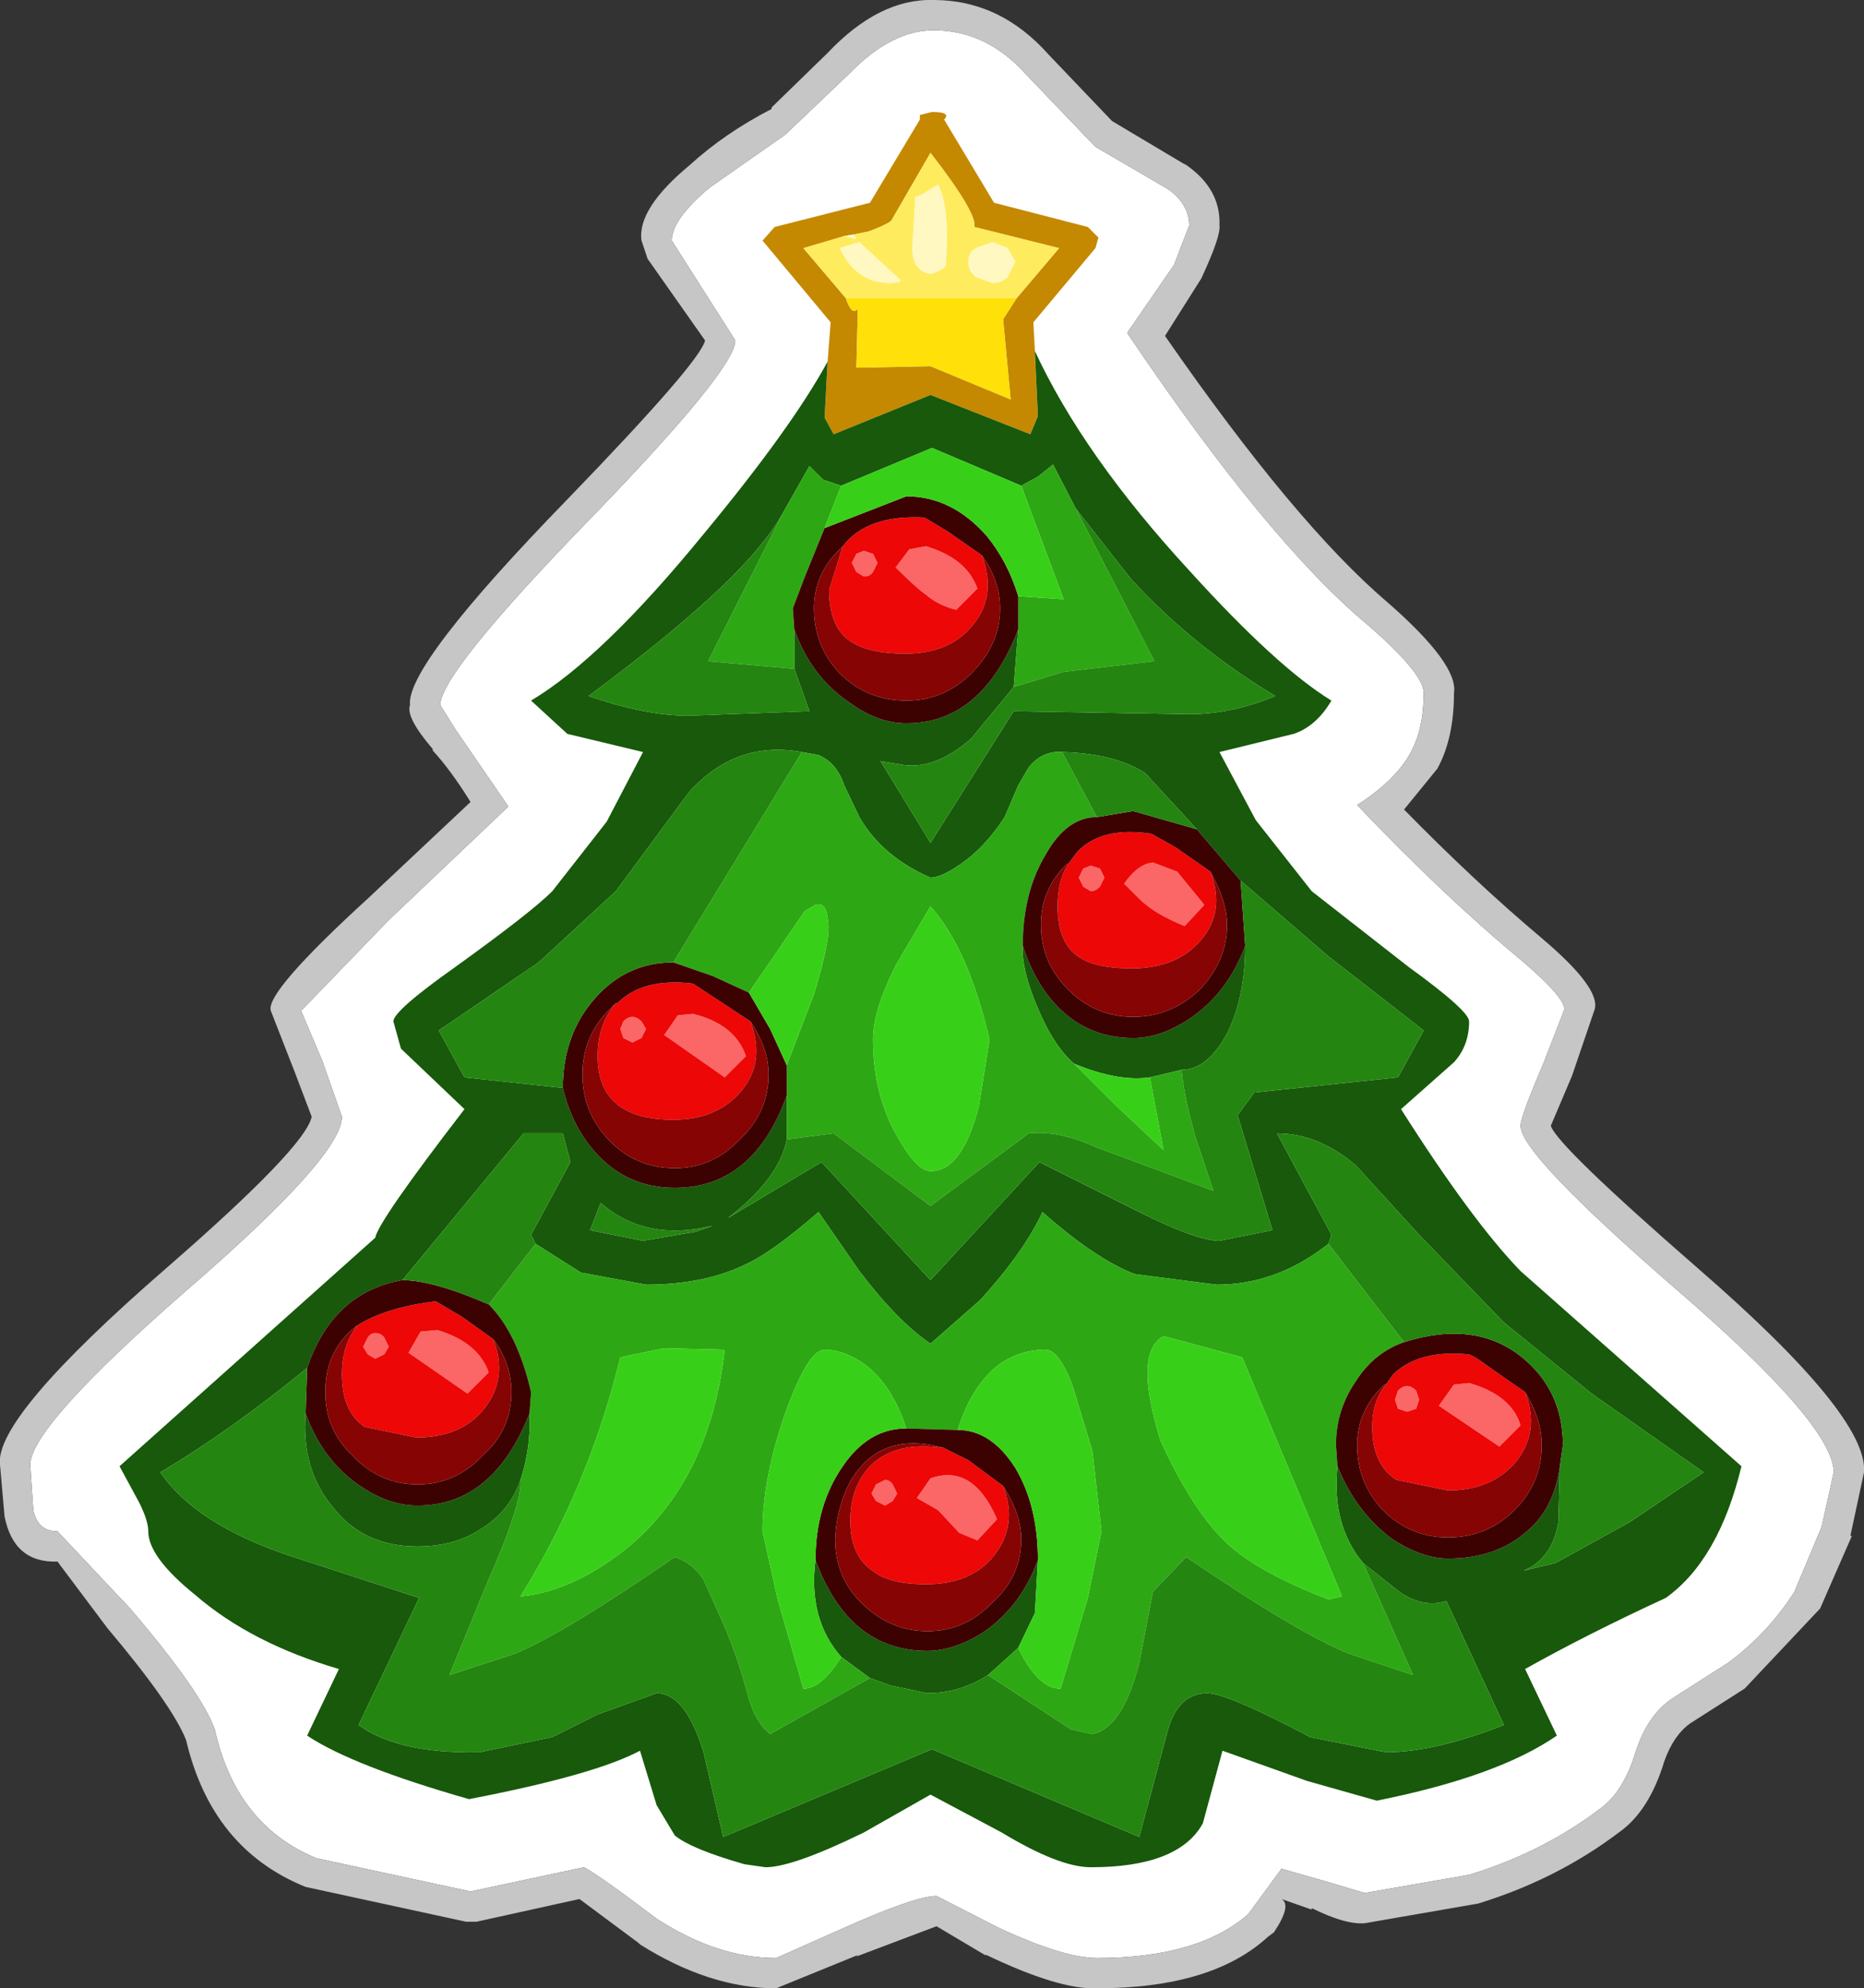 <?xml version="1.0" encoding="UTF-8" standalone="no"?>
<svg xmlns:ffdec="https://www.free-decompiler.com/flash" xmlns:xlink="http://www.w3.org/1999/xlink" ffdec:objectType="shape" height="65.7px" width="61.6px" xmlns="http://www.w3.org/2000/svg">
  <rect width="100%" height="100%" fill="#333333" stroke="none"/>
  <g transform="matrix(1.0, 0.0, 0.0, 1.0, 30.9, 32.9)">
    <path d="M-15.35 29.6 L-20.45 28.5 Q-23.1 27.4 -23.8 24.25 -24.25 23.0 -26.6 20.25 L-29.0 17.7 Q-29.65 17.7 -29.8 17.0 L-29.9 15.5 Q-29.9 14.25 -24.75 9.75 -19.6 5.3 -19.6 4.0 L-20.25 2.15 -20.95 0.5 -18.05 -2.5 -14.1 -6.25 -15.85 -8.8 -16.35 -9.6 Q-16.35 -10.65 -11.45 -15.7 -6.6 -20.7 -6.6 -21.65 L-8.7 -24.95 Q-8.7 -25.65 -7.45 -26.7 L-4.95 -28.45 -2.85 -30.45 Q-1.45 -31.9 -0.05 -31.9 1.7 -31.9 3.0 -30.45 L5.3 -28.05 7.7 -26.65 Q8.4 -26.15 8.4 -25.45 L7.9 -24.15 6.35 -21.9 Q11.0 -15.0 14.3 -12.25 16.15 -10.65 16.15 -10.0 16.15 -8.8 15.7 -8.0 15.2 -7.1 13.95 -6.3 16.8 -3.3 19.4 -1.15 20.8 0.05 20.8 0.45 L20.1 2.25 Q19.35 4.0 19.35 4.3 19.35 5.25 24.55 9.75 29.7 14.2 29.7 15.75 L29.3 17.55 28.4 19.7 Q27.5 21.1 26.2 22.05 L24.4 23.2 Q23.55 23.75 23.15 25.0 22.75 26.3 22.0 26.85 20.1 28.3 17.65 29.05 L14.2 29.65 12.85 29.25 11.45 28.85 10.35 30.35 Q8.7 31.8 5.35 31.8 4.25 31.8 2.1 30.8 L0.05 29.75 Q-0.65 29.75 -3.0 30.8 L-5.25 31.8 Q-7.2 31.8 -9.2 30.5 -11.05 29.1 -11.6 28.8 L-15.35 29.6" fill="#ffffff" fill-rule="evenodd" stroke="none"/>
    <path d="M-15.15 30.6 L-15.5 30.6 -20.8 29.45 Q-23.9 28.2 -24.75 24.6 -25.2 23.45 -27.35 20.9 L-29.0 18.7 Q-30.45 18.75 -30.75 17.2 L-30.9 15.5 Q-31.1 13.95 -25.4 9.0 -20.8 5.0 -20.6 4.0 L-21.15 2.55 -21.95 0.5 Q-22.15 -0.1 -18.7 -3.25 L-15.35 -6.4 Q-16.0 -7.45 -16.6 -8.1 L-16.6 -8.15 Q-17.5 -9.2 -17.35 -9.6 -17.5 -10.9 -12.15 -16.4 -7.75 -20.95 -7.6 -21.65 L-9.5 -24.35 -9.7 -24.95 Q-9.85 -26.0 -8.1 -27.45 -6.95 -28.5 -5.4 -29.3 L-5.4 -29.35 -3.55 -31.15 Q-1.85 -32.95 -0.05 -32.9 2.15 -32.9 3.75 -31.1 L5.85 -28.9 8.2 -27.5 8.3 -27.45 Q9.45 -26.65 9.4 -25.45 9.45 -25.1 8.8 -23.7 L7.6 -21.8 Q11.9 -15.6 14.95 -13.0 17.3 -10.95 17.15 -10.0 17.15 -8.5 16.6 -7.5 L15.5 -6.15 Q17.85 -3.75 20.05 -1.9 22.0 -0.25 21.8 0.45 L21.05 2.65 20.35 4.3 Q20.55 4.95 25.2 9.0 30.85 13.9 30.7 15.75 L30.25 17.85 30.3 17.85 29.25 20.25 26.8 22.85 26.75 22.9 24.95 24.05 Q24.4 24.45 24.1 25.3 23.6 26.95 22.6 27.65 20.55 29.2 17.95 30.0 L14.2 30.65 Q13.55 30.7 12.45 30.15 L12.45 30.2 11.45 29.85 Q11.8 30.05 11.2 30.95 L11.0 31.1 Q9.15 32.8 5.35 32.8 4.1 32.85 1.7 31.7 L1.65 31.7 0.05 30.75 -2.6 31.75 -2.55 31.7 -5.25 32.8 Q-7.45 32.8 -9.75 31.35 L-9.8 31.3 -11.75 29.85 -15.15 30.6 M-15.35 29.6 L-11.6 28.8 Q-11.05 29.1 -9.2 30.5 -7.2 31.8 -5.25 31.8 L-3.0 30.8 Q-0.65 29.75 0.05 29.75 L2.1 30.8 Q4.25 31.8 5.35 31.8 8.7 31.8 10.35 30.35 L11.45 28.85 12.85 29.25 14.2 29.65 17.65 29.05 Q20.1 28.3 22.0 26.85 22.75 26.3 23.15 25.0 23.55 23.75 24.4 23.2 L26.2 22.05 Q27.5 21.1 28.4 19.7 L29.3 17.55 29.7 15.75 Q29.7 14.2 24.55 9.75 19.35 5.25 19.35 4.3 19.35 4.0 20.1 2.25 L20.8 0.45 Q20.8 0.05 19.4 -1.15 16.8 -3.3 13.95 -6.3 15.2 -7.1 15.7 -8.0 16.15 -8.8 16.15 -10.0 16.15 -10.65 14.3 -12.25 11.0 -15.0 6.35 -21.9 L7.9 -24.15 8.4 -25.45 Q8.4 -26.15 7.7 -26.65 L5.3 -28.05 3.0 -30.45 Q1.7 -31.9 -0.05 -31.9 -1.45 -31.9 -2.85 -30.45 L-4.95 -28.45 -7.45 -26.7 Q-8.7 -25.65 -8.7 -24.95 L-6.6 -21.65 Q-6.6 -20.7 -11.45 -15.7 -16.35 -10.65 -16.35 -9.6 L-15.85 -8.8 -14.1 -6.25 -18.05 -2.5 -20.95 0.5 -20.25 2.15 -19.6 4.0 Q-19.6 5.3 -24.75 9.75 -29.9 14.25 -29.9 15.5 L-29.8 17.0 Q-29.65 17.7 -29.0 17.7 L-26.6 20.25 Q-24.25 23.0 -23.8 24.25 -23.1 27.4 -20.45 28.5 L-15.35 29.6" fill="#c6c6c6" fill-rule="evenodd" stroke="none"/>
    <path d="M-3.55 -20.95 L-3.45 -22.25 -5.7 -24.95 -5.3 -25.4 -2.15 -26.2 -0.5 -28.95 -0.5 -29.1 -0.1 -29.2 Q0.55 -29.2 0.3 -28.95 L1.95 -26.2 5.05 -25.4 5.4 -25.05 5.3 -24.7 3.25 -22.25 3.3 -21.3 3.4 -19.15 3.15 -18.55 -0.15 -19.85 -3.35 -18.55 -3.65 -19.1 -3.55 -20.95 M2.7 -23.05 L4.1 -24.7 1.3 -25.4 Q1.4 -25.85 -0.15 -27.85 L-1.45 -25.6 Q-1.65 -25.45 -2.2 -25.25 L-2.7 -25.15 -3.0 -25.1 -4.35 -24.7 -2.95 -23.05 Q-2.75 -22.45 -2.55 -22.7 L-2.6 -20.75 -0.15 -20.8 2.5 -19.7 2.25 -22.35 2.7 -23.05" fill="#c48900" fill-rule="evenodd" stroke="none"/>
    <path d="M-2.7 -25.15 L-2.2 -25.25 Q-1.65 -25.45 -1.45 -25.6 L-0.15 -27.85 Q1.4 -25.85 1.3 -25.4 L4.1 -24.7 2.7 -23.05 -2.95 -23.05 -4.35 -24.7 -3.0 -25.1 -2.6 -25.0 -2.7 -25.15 M2.65 -24.25 L2.4 -24.7 1.9 -24.9 1.35 -24.7 Q1.1 -24.55 1.1 -24.25 1.1 -23.95 1.35 -23.75 L1.9 -23.55 Q2.2 -23.55 2.4 -23.75 L2.65 -24.25 M0.35 -24.1 Q0.5 -26.05 0.1 -26.8 L-0.3 -26.55 Q-0.55 -26.4 -0.65 -26.4 L-0.75 -24.7 Q-0.75 -23.95 -0.15 -23.85 0.1 -23.9 0.35 -24.1 M-1.15 -23.65 L-2.5 -24.9 -3.15 -24.7 Q-2.6 -23.55 -1.5 -23.55 -1.1 -23.55 -1.15 -23.65" fill="#ffeb5e" fill-rule="evenodd" stroke="none"/>
    <path d="M-3.0 -25.1 L-2.7 -25.15 -2.6 -25.0 -3.0 -25.1 M2.65 -24.25 L2.4 -23.75 Q2.2 -23.55 1.9 -23.55 L1.35 -23.75 Q1.1 -23.95 1.1 -24.25 1.1 -24.55 1.35 -24.7 L1.9 -24.9 2.4 -24.7 2.65 -24.25 M0.35 -24.1 Q0.1 -23.9 -0.15 -23.85 -0.75 -23.95 -0.75 -24.7 L-0.65 -26.4 Q-0.55 -26.4 -0.3 -26.55 L0.1 -26.8 Q0.5 -26.05 0.35 -24.1 M-1.15 -23.65 Q-1.1 -23.55 -1.5 -23.55 -2.6 -23.55 -3.15 -24.7 L-2.5 -24.9 -1.15 -23.65" fill="#fff8c1" fill-rule="evenodd" stroke="none"/>
    <path d="M-3.55 -20.95 L-3.65 -19.1 -3.35 -18.55 -0.15 -19.85 3.15 -18.55 3.4 -19.15 3.3 -21.3 Q4.9 -17.85 8.4 -14.05 11.3 -10.85 13.1 -9.75 12.6 -8.9 11.85 -8.65 L9.4 -8.05 10.6 -5.8 12.45 -3.45 15.65 -0.95 Q17.65 0.5 17.65 0.85 17.65 1.65 17.15 2.2 L15.4 3.75 Q17.75 7.45 19.35 9.1 L26.65 15.55 Q25.9 18.65 24.15 19.9 21.55 21.1 19.5 22.25 L20.55 24.45 Q18.6 25.8 14.6 26.6 L12.3 25.95 9.5 24.95 8.85 27.35 Q8.05 28.8 5.15 28.8 4.1 28.8 2.2 27.65 L-0.15 26.4 -2.35 27.65 Q-4.7 28.8 -5.6 28.8 L-6.3 28.7 Q-8.05 28.2 -8.6 27.75 L-9.2 26.75 -9.75 24.95 Q-11.25 25.75 -15.4 26.55 -19.25 25.45 -20.75 24.45 L-19.7 22.25 Q-22.6 21.4 -24.45 19.8 -26.0 18.55 -26.0 17.7 -26.0 17.35 -26.3 16.75 L-26.95 15.55 -18.5 8.0 Q-18.4 7.45 -15.55 3.75 L-17.65 1.75 -17.9 0.85 Q-17.9 0.5 -15.85 -0.95 -13.35 -2.75 -12.65 -3.45 L-10.85 -5.75 -9.65 -8.05 -12.15 -8.65 -13.35 -9.75 Q-11.0 -11.15 -7.65 -15.25 -4.75 -18.75 -3.55 -20.95 M4.65 -16.1 L3.9 -17.55 3.4 -17.15 2.85 -16.85 -0.1 -18.1 -3.1 -16.85 -3.7 -17.05 -4.15 -17.5 -5.0 -16.0 Q-5.75 -14.6 -8.0 -12.65 -9.3 -11.5 -11.45 -9.9 -9.55 -9.25 -8.15 -9.25 L-4.15 -9.4 -4.65 -10.8 -4.65 -12.1 Q-4.1 -10.55 -2.85 -9.7 -1.9 -9.0 -0.95 -9.0 1.55 -9.0 2.75 -12.1 L2.6 -10.2 1.2 -8.5 Q-0.05 -7.4 -1.2 -7.65 L-1.8 -7.75 -0.15 -5.05 2.6 -9.4 8.4 -9.3 Q9.8 -9.3 11.25 -9.9 8.5 -11.55 6.45 -13.8 L4.65 -16.1 M4.2 -8.05 Q3.55 -8.1 3.1 -7.55 L2.75 -6.95 2.3 -5.9 Q1.65 -4.9 0.85 -4.35 0.2 -3.9 -0.15 -3.9 -1.75 -4.6 -2.5 -5.9 L-3.0 -6.95 Q-3.25 -7.7 -3.85 -7.95 L-4.4 -8.05 Q-6.6 -8.45 -8.15 -6.7 L-10.55 -3.45 -13.1 -1.1 -16.4 1.15 -15.55 2.7 -12.3 3.05 Q-12.0 4.3 -11.25 5.15 -10.2 6.35 -8.6 6.35 -6.0 6.35 -4.9 3.3 L-4.9 4.75 Q-5.15 6.05 -6.85 7.35 L-3.75 5.5 -0.15 9.4 3.45 5.5 6.75 7.15 Q8.65 8.1 9.4 8.1 L11.15 7.75 10.0 3.95 10.55 3.2 15.3 2.7 16.15 1.15 13.0 -1.3 10.1 -3.8 8.65 -5.5 6.95 -7.35 Q5.95 -8.0 4.2 -8.05 M2.9 -1.65 Q3.25 -0.55 3.9 0.2 4.95 1.4 6.55 1.4 7.5 1.4 8.5 0.7 9.7 -0.15 10.25 -1.65 10.25 0.05 9.65 1.25 9.0 2.45 8.15 2.45 L7.1 2.7 Q6.05 2.85 4.6 2.25 3.9 1.65 3.35 0.3 2.85 -0.9 2.9 -1.65 M20.65 15.55 L20.6 17.4 Q20.4 18.6 19.45 19.0 L20.5 18.75 22.95 17.4 25.4 15.75 21.7 13.15 18.8 10.8 15.95 7.85 13.9 5.6 Q12.65 4.55 11.3 4.55 L13.1 7.9 13.0 8.2 Q11.3 9.55 9.3 9.55 L6.6 9.2 Q5.3 8.7 3.55 7.15 2.95 8.45 1.5 10.05 L-0.15 11.5 Q-1.25 10.75 -2.5 9.1 L-3.85 7.15 Q-5.35 8.45 -6.2 8.85 -7.6 9.55 -9.55 9.55 L-11.7 9.15 -13.2 8.2 -13.35 7.9 -12.05 5.5 -12.3 4.55 -13.6 4.55 -17.6 9.4 Q-19.9 9.8 -20.75 12.3 -23.25 14.35 -25.6 15.75 -24.45 17.45 -21.35 18.5 L-17.05 19.9 -19.05 24.1 Q-17.75 25.05 -15.05 25.0 L-12.65 24.5 -11.15 23.75 -9.2 23.05 Q-8.25 23.05 -7.65 25.0 L-7.0 27.8 -0.1 24.9 6.75 27.8 7.7 24.25 Q8.05 23.05 9.0 23.05 9.65 23.05 12.4 24.5 L14.9 25.0 Q16.5 25.0 18.8 24.1 L16.9 20.0 Q16.15 20.25 15.35 19.7 L14.15 18.75 Q13.1 17.5 13.3 15.55 13.9 17.05 15.1 17.95 16.1 18.6 16.95 18.6 18.5 18.6 19.5 17.75 20.45 17.0 20.65 15.55 M2.75 21.55 L1.75 22.45 Q0.8 23.05 -0.25 23.05 L-1.45 22.8 -2.15 22.55 -3.1 21.85 Q-4.2 20.6 -3.95 18.65 -2.85 21.65 -0.25 21.65 0.65 21.65 1.65 21.0 2.85 20.15 3.4 18.65 L3.3 20.4 2.75 21.55 M-7.9 7.8 L-7.35 7.6 Q-9.55 8.15 -11.05 6.85 L-11.4 7.75 -9.65 8.1 -7.9 7.8 M-13.7 16.0 Q-14.05 17.05 -15.05 17.65 -15.9 18.2 -17.1 18.2 -18.9 18.2 -19.9 16.9 -20.95 15.65 -20.8 13.8 -20.25 15.35 -19.0 16.2 -18.05 16.85 -17.1 16.85 -14.6 16.85 -13.4 13.8 -13.35 14.95 -13.7 16.0" fill="#18590b" fill-rule="evenodd" stroke="none"/>
    <path d="M2.7 -23.05 L2.25 -22.35 2.5 -19.7 -0.15 -20.8 -2.6 -20.75 -2.55 -22.7 Q-2.75 -22.45 -2.95 -23.05 L2.7 -23.05" fill="#ffe009" fill-rule="evenodd" stroke="none"/>
    <path d="M2.85 -16.85 L3.4 -17.15 3.9 -17.55 4.65 -16.1 7.25 -11.05 4.25 -10.7 2.6 -10.2 2.75 -12.1 2.75 -13.2 4.25 -13.1 2.85 -16.85 M-4.65 -12.1 L-4.65 -10.8 -7.5 -11.05 -5.0 -16.0 -4.15 -17.5 -3.7 -17.05 -3.1 -16.85 -3.65 -15.45 -4.3 -13.85 -4.7 -12.8 -4.65 -12.1 M-4.4 -8.05 L-3.85 -7.95 Q-3.25 -7.7 -3.0 -6.95 L-2.5 -5.9 Q-1.75 -4.6 -0.15 -3.9 0.2 -3.9 0.85 -4.35 1.65 -4.9 2.3 -5.9 L2.75 -6.95 3.1 -7.55 Q3.55 -8.1 4.2 -8.05 L5.35 -5.9 Q4.35 -5.9 3.65 -4.65 2.9 -3.4 2.9 -1.65 2.85 -0.9 3.35 0.3 3.9 1.65 4.6 2.25 L6.0 3.65 7.55 5.1 7.1 2.7 8.15 2.45 Q8.2 3.2 8.6 4.65 L9.2 6.45 5.3 5.0 Q4.1 4.45 3.1 4.55 L-0.15 6.95 -3.35 4.55 -4.9 4.75 -4.9 3.3 -4.9 2.3 -4.0 -0.05 Q-3.4 -2.0 -3.55 -2.55 -3.6 -3.1 -3.95 -3.0 L-4.3 -2.8 -6.15 -0.1 -7.35 -0.65 -8.65 -1.1 -4.4 -8.05 M13.3 15.55 Q13.1 17.5 14.15 18.75 L15.8 22.45 13.7 21.75 Q12.05 21.1 8.3 18.55 L7.2 19.7 6.75 22.05 Q6.2 24.2 5.2 24.4 L4.5 24.25 1.75 22.45 2.75 21.55 Q3.4 22.9 4.15 22.9 L5.05 19.9 5.5 17.7 5.2 15.05 4.55 12.9 Q4.1 11.7 3.65 11.7 2.8 11.7 2.1 12.2 1.2 12.9 0.75 14.35 L-0.95 14.3 Q-1.4 12.9 -2.3 12.2 -3.0 11.7 -3.65 11.7 -4.2 11.7 -4.95 13.8 -5.7 15.95 -5.7 17.7 L-5.2 19.95 -4.35 22.9 Q-3.75 22.9 -3.1 21.85 L-2.15 22.55 -5.45 24.4 Q-5.9 24.05 -6.15 23.25 -6.5 21.9 -7.0 20.75 L-7.65 19.3 Q-8.0 18.75 -8.6 18.55 -12.3 21.1 -13.9 21.75 L-16.05 22.45 -14.8 19.4 Q-13.65 16.8 -13.7 16.0 -13.35 14.95 -13.4 13.8 L-13.35 13.1 Q-13.8 11.15 -14.75 10.2 L-13.2 8.2 -11.7 9.15 -9.55 9.55 Q-7.6 9.55 -6.2 8.85 -5.35 8.45 -3.85 7.15 L-2.5 9.1 Q-1.25 10.75 -0.15 11.5 L1.5 10.05 Q2.95 8.45 3.55 7.15 5.3 8.7 6.6 9.2 L9.3 9.55 Q11.3 9.55 13.0 8.2 L15.5 11.45 Q14.5 11.8 13.9 12.75 13.25 13.7 13.25 14.85 L13.3 15.55 M-0.15 -2.95 L-1.3 -1.0 Q-2.05 0.5 -2.05 1.45 -2.05 3.25 -1.25 4.65 -0.6 5.8 -0.15 5.8 0.9 5.8 1.45 3.65 L1.8 1.45 Q1.1 -1.55 -0.15 -2.95 M13.0 19.95 L13.45 19.85 10.15 11.95 7.55 11.25 Q6.55 11.8 7.45 14.7 8.45 16.9 9.55 18.0 10.55 19.0 13.0 19.95 M-13.7 19.85 Q-12.05 19.7 -10.3 18.35 -7.45 16.1 -6.95 11.7 L-8.95 11.65 -10.4 11.95 Q-11.45 16.25 -13.7 19.85" fill="#2ea714" fill-rule="evenodd" stroke="none"/>
    <path d="M0.7 -12.75 Q0.1 -12.9 -0.3 -13.25 -0.6 -13.45 -1.3 -14.15 L-0.85 -14.75 -0.3 -14.85 Q1.05 -14.45 1.4 -13.45 L0.7 -12.75 M5.6 -3.9 L5.45 -3.6 Q5.3 -3.45 5.15 -3.45 L4.9 -3.6 4.75 -3.9 4.9 -4.2 5.15 -4.3 5.45 -4.2 5.6 -3.9 M8.25 -2.3 Q7.25 -2.7 6.75 -3.2 L6.25 -3.7 Q6.7 -4.35 7.2 -4.4 L8.0 -4.1 8.9 -3.0 8.25 -2.3 M-0.15 15.95 Q1.25 15.45 2.05 17.3 L1.4 18.0 0.8 17.75 0.1 17.0 -0.6 16.6 -0.15 15.95 M16.0 13.35 L15.9 13.65 15.6 13.75 15.3 13.65 15.2 13.35 15.3 13.05 Q15.45 12.9 15.6 12.9 15.75 12.9 15.9 13.05 L16.0 13.35 M19.35 14.2 L18.65 14.9 16.65 13.55 17.15 12.85 17.65 12.8 Q19.05 13.2 19.35 14.2 M-1.9 -14.3 L-2.05 -14.0 Q-2.15 -13.85 -2.35 -13.85 L-2.6 -14.0 -2.75 -14.3 -2.6 -14.6 -2.35 -14.7 -2.05 -14.6 -1.9 -14.3 M-9.55 1.1 L-9.7 1.4 -10.0 1.55 -10.3 1.4 -10.4 1.1 -10.3 0.85 Q-10.15 0.7 -10.0 0.7 -9.85 0.7 -9.7 0.85 L-9.55 1.1 M-8.0 0.6 Q-6.6 0.95 -6.25 2.0 L-6.95 2.7 -8.95 1.3 -8.5 0.65 -8.0 0.6 M-15.45 13.15 L-17.4 11.8 -17.0 11.1 -16.45 11.05 Q-15.1 11.45 -14.75 12.45 L-15.45 13.15 M-18.05 11.6 L-18.2 11.85 -18.5 12.0 -18.75 11.85 -18.9 11.6 -18.75 11.3 Q-18.65 11.15 -18.5 11.15 -18.3 11.15 -18.2 11.3 L-18.05 11.6 M-1.25 16.45 L-1.4 16.7 -1.65 16.85 -1.95 16.7 -2.1 16.45 -1.95 16.15 -1.65 16.0 Q-1.5 16.0 -1.4 16.15 L-1.25 16.45" fill="#fb6666" fill-rule="evenodd" stroke="none"/>
    <path d="M0.7 -12.75 L1.4 -13.45 Q1.05 -14.45 -0.3 -14.85 L-0.85 -14.75 -1.3 -14.15 Q-0.6 -13.45 -0.3 -13.25 0.1 -12.9 0.7 -12.75 M-3.05 -14.85 Q-2.25 -15.9 -0.35 -15.8 L0.4 -15.35 1.55 -14.55 Q2.05 -13.2 1.25 -12.25 0.5 -11.3 -1.0 -11.3 -2.1 -11.3 -2.7 -11.65 -3.5 -12.1 -3.5 -13.4 L-3.05 -14.85 M5.6 -3.9 L5.45 -4.2 5.15 -4.3 4.9 -4.2 4.75 -3.9 4.9 -3.6 5.15 -3.45 Q5.3 -3.45 5.45 -3.6 L5.6 -3.9 M4.4 -4.35 L4.7 -4.75 Q5.5 -5.6 7.15 -5.35 L7.95 -4.9 9.1 -4.1 Q9.6 -2.8 8.8 -1.85 8.0 -0.9 6.5 -0.9 5.35 -0.9 4.8 -1.25 4.05 -1.7 4.05 -2.95 4.05 -3.8 4.4 -4.35 M8.25 -2.3 L8.9 -3.0 8.0 -4.1 7.2 -4.4 Q6.7 -4.35 6.25 -3.7 L6.75 -3.2 Q7.25 -2.7 8.25 -2.3 M14.9 12.85 L15.15 12.5 Q16.0 11.7 17.6 11.85 17.75 11.85 18.35 12.3 L19.5 13.1 Q20.0 14.4 19.2 15.4 18.4 16.35 16.95 16.35 L15.25 16.0 Q14.45 15.5 14.45 14.25 14.45 13.4 14.9 12.85 M0.3 14.95 L1.1 15.35 2.25 16.2 Q2.75 17.5 1.95 18.5 1.2 19.45 -0.3 19.45 -1.45 19.45 -2.0 19.05 -2.8 18.55 -2.8 17.35 -2.8 16.25 -2.15 15.55 -1.3 14.7 0.3 14.95 M-0.15 15.95 L-0.6 16.6 0.1 17.0 0.8 17.75 1.4 18.0 2.05 17.3 Q1.25 15.45 -0.15 15.95 M19.35 14.2 Q19.05 13.2 17.65 12.8 L17.15 12.85 16.65 13.55 18.65 14.9 19.35 14.2 M16.0 13.35 L15.9 13.05 Q15.75 12.9 15.6 12.9 15.45 12.9 15.3 13.05 L15.2 13.35 15.3 13.65 15.6 13.75 15.9 13.65 16.0 13.35 M-1.9 -14.3 L-2.05 -14.6 -2.35 -14.7 -2.6 -14.6 -2.75 -14.3 -2.6 -14.0 -2.35 -13.85 Q-2.15 -13.85 -2.05 -14.0 L-1.9 -14.3 M-10.55 0.25 L-10.5 0.25 Q-9.65 -0.6 -8.0 -0.4 L-6.1 0.85 Q-5.6 2.2 -6.4 3.15 -7.2 4.1 -8.65 4.1 -11.15 4.1 -11.15 2.0 -11.15 0.95 -10.55 0.25 M-8.0 0.6 L-8.5 0.65 -8.95 1.3 -6.95 2.7 -6.25 2.0 Q-6.6 0.95 -8.0 0.6 M-9.55 1.1 L-9.7 0.85 Q-9.85 0.7 -10.0 0.7 -10.15 0.7 -10.3 0.85 L-10.4 1.1 -10.3 1.4 -10.0 1.55 -9.7 1.4 -9.55 1.1 M-14.6 11.35 Q-14.1 12.65 -14.9 13.65 -15.65 14.6 -17.15 14.6 L-18.85 14.25 Q-19.6 13.75 -19.6 12.5 -19.6 11.65 -19.2 11.05 L-19.1 10.9 Q-18.15 10.3 -16.5 10.1 L-15.65 10.6 -14.6 11.35 M-18.05 11.6 L-18.2 11.3 Q-18.3 11.15 -18.5 11.15 -18.65 11.15 -18.75 11.3 L-18.9 11.6 -18.75 11.85 -18.5 12.0 -18.2 11.85 -18.05 11.6 M-15.45 13.15 L-14.75 12.45 Q-15.1 11.45 -16.45 11.05 L-17.0 11.1 -17.4 11.8 -15.45 13.15 M-1.25 16.45 L-1.4 16.15 Q-1.5 16.0 -1.65 16.0 L-1.95 16.15 -2.1 16.45 -1.95 16.7 -1.65 16.85 -1.4 16.7 -1.25 16.45" fill="#ed0707" fill-rule="evenodd" stroke="none"/>
    <path d="M2.75 -12.1 Q1.55 -9.0 -0.95 -9.0 -1.9 -9.0 -2.85 -9.7 -4.1 -10.55 -4.65 -12.1 L-4.7 -12.8 -4.3 -13.85 -3.65 -15.45 -0.95 -16.5 Q0.55 -16.5 1.7 -15.2 2.4 -14.35 2.75 -13.2 L2.75 -12.1 M1.55 -14.55 L0.4 -15.35 -0.35 -15.8 Q-2.25 -15.9 -3.05 -14.85 L-3.1 -14.8 Q-4.0 -13.95 -4.0 -12.8 -4.0 -11.55 -3.15 -10.65 -2.25 -9.75 -0.95 -9.75 0.3 -9.75 1.2 -10.65 2.15 -11.6 2.15 -12.8 2.15 -13.7 1.55 -14.55 M8.65 -5.5 L10.1 -3.8 10.25 -1.65 Q9.7 -0.15 8.5 0.7 7.5 1.4 6.55 1.4 4.95 1.4 3.9 0.2 3.25 -0.55 2.9 -1.65 2.9 -3.4 3.65 -4.65 4.35 -5.9 5.35 -5.9 L6.55 -6.1 8.65 -5.5 M-4.9 3.3 Q-6.0 6.35 -8.6 6.35 -10.2 6.35 -11.25 5.15 -12.0 4.3 -12.3 3.05 -12.3 1.3 -11.25 0.1 -10.2 -1.1 -8.65 -1.1 L-7.35 -0.65 -6.15 -0.1 -5.45 1.1 -4.9 2.3 -4.9 3.3 M4.4 -4.35 L4.35 -4.35 Q3.5 -3.5 3.5 -2.35 3.5 -1.1 4.4 -0.2 5.3 0.7 6.55 0.7 7.8 0.7 8.75 -0.2 9.65 -1.15 9.65 -2.35 9.65 -3.1 9.1 -4.1 L7.95 -4.9 7.15 -5.35 Q5.5 -5.6 4.7 -4.75 L4.4 -4.35 M20.65 15.55 Q20.45 17.0 19.5 17.75 18.5 18.6 16.95 18.6 16.1 18.6 15.1 17.95 13.9 17.05 13.3 15.55 L13.25 14.85 Q13.25 13.7 13.9 12.75 14.5 11.8 15.5 11.45 17.85 10.7 19.4 11.95 20.75 13.05 20.75 14.85 L20.65 15.55 M-20.75 12.3 Q-19.9 9.8 -17.6 9.4 -16.6 9.4 -14.75 10.2 -13.8 11.15 -13.35 13.1 L-13.4 13.8 Q-14.6 16.85 -17.1 16.85 -18.05 16.85 -19.0 16.2 -20.25 15.35 -20.8 13.8 L-20.75 12.3 M19.5 13.1 L18.35 12.3 Q17.75 11.85 17.6 11.85 16.0 11.7 15.15 12.5 L14.9 12.85 14.85 12.85 Q13.95 13.7 13.95 14.85 13.95 16.1 14.8 17.0 15.7 17.9 16.95 17.9 18.25 17.9 19.15 17.0 20.05 16.1 20.05 14.85 20.05 14.0 19.5 13.1 M0.3 14.95 Q-1.8 14.35 -2.8 16.05 -3.25 16.9 -3.3 17.95 -3.3 19.2 -2.45 20.05 -1.5 21.0 -0.25 21.0 1.0 21.0 1.9 20.05 2.85 19.2 2.85 17.95 2.85 17.15 2.25 16.2 L1.1 15.35 0.3 14.95 M0.75 14.35 Q1.85 14.35 2.65 15.6 3.4 16.85 3.4 18.65 2.85 20.15 1.65 21.0 0.65 21.65 -0.25 21.65 -2.85 21.65 -3.95 18.65 -3.95 16.85 -3.05 15.55 -2.2 14.3 -0.95 14.3 L0.75 14.35 M-10.55 0.25 L-10.7 0.4 Q-11.65 1.3 -11.65 2.6 -11.65 3.85 -10.8 4.75 -9.9 5.7 -8.6 5.7 -7.35 5.7 -6.45 4.75 -5.5 3.85 -5.5 2.6 -5.5 1.75 -6.1 0.85 L-8.0 -0.4 Q-9.65 -0.6 -10.5 0.25 L-10.55 0.25 M-14.6 11.35 L-15.65 10.6 -16.5 10.1 Q-18.15 10.3 -19.1 10.9 -20.15 11.7 -20.15 13.1 -20.15 14.35 -19.25 15.2 -18.35 16.15 -17.1 16.15 -15.85 16.15 -14.95 15.2 -14.0 14.35 -14.0 13.1 -14.0 12.15 -14.6 11.35" fill="#3c0202" fill-rule="evenodd" stroke="none"/>
    <path d="M1.55 -14.55 Q2.15 -13.7 2.15 -12.8 2.15 -11.6 1.2 -10.65 0.3 -9.75 -0.95 -9.75 -2.25 -9.75 -3.15 -10.65 -4.0 -11.55 -4.0 -12.8 -4.0 -13.95 -3.1 -14.8 L-3.05 -14.85 -3.5 -13.4 Q-3.5 -12.1 -2.7 -11.65 -2.1 -11.3 -1.0 -11.3 0.5 -11.3 1.25 -12.25 2.05 -13.2 1.55 -14.55 M9.1 -4.1 Q9.65 -3.1 9.65 -2.35 9.65 -1.15 8.75 -0.2 7.8 0.7 6.55 0.7 5.3 0.7 4.4 -0.2 3.5 -1.1 3.5 -2.35 3.5 -3.5 4.35 -4.35 L4.4 -4.35 Q4.05 -3.8 4.05 -2.95 4.05 -1.7 4.8 -1.25 5.35 -0.9 6.5 -0.9 8.0 -0.9 8.8 -1.85 9.6 -2.8 9.1 -4.1 M19.5 13.1 Q20.05 14.0 20.05 14.85 20.05 16.1 19.15 17.0 18.25 17.9 16.95 17.9 15.7 17.9 14.8 17.0 13.95 16.1 13.95 14.85 13.95 13.7 14.85 12.85 L14.9 12.85 Q14.45 13.4 14.45 14.25 14.45 15.5 15.25 16.0 L16.95 16.35 Q18.4 16.35 19.2 15.4 20.0 14.4 19.5 13.1 M2.25 16.2 Q2.85 17.15 2.85 17.95 2.85 19.2 1.9 20.05 1.0 21.0 -0.25 21.0 -1.5 21.0 -2.45 20.05 -3.3 19.2 -3.3 17.95 -3.25 16.9 -2.8 16.05 -1.8 14.35 0.3 14.95 -1.3 14.7 -2.15 15.55 -2.8 16.25 -2.8 17.35 -2.8 18.55 -2.0 19.05 -1.45 19.45 -0.3 19.45 1.2 19.45 1.95 18.5 2.75 17.5 2.25 16.2 M-6.1 0.85 Q-5.5 1.75 -5.5 2.6 -5.5 3.85 -6.45 4.75 -7.35 5.7 -8.6 5.7 -9.9 5.7 -10.8 4.75 -11.65 3.85 -11.65 2.6 -11.65 1.3 -10.7 0.4 L-10.55 0.25 Q-11.15 0.95 -11.15 2.0 -11.15 4.1 -8.65 4.1 -7.2 4.1 -6.4 3.15 -5.6 2.2 -6.1 0.85 M-19.1 10.9 L-19.2 11.05 Q-19.6 11.65 -19.6 12.5 -19.6 13.75 -18.85 14.25 L-17.15 14.6 Q-15.65 14.6 -14.9 13.65 -14.1 12.65 -14.6 11.35 -14.0 12.15 -14.0 13.1 -14.0 14.35 -14.95 15.2 -15.85 16.15 -17.1 16.15 -18.35 16.15 -19.25 15.2 -20.15 14.35 -20.15 13.1 -20.15 11.7 -19.1 10.9" fill="#860404" fill-rule="evenodd" stroke="none"/>
    <path d="M-3.1 -16.85 L-0.1 -18.1 2.85 -16.85 4.25 -13.1 2.75 -13.2 Q2.4 -14.35 1.7 -15.2 0.55 -16.5 -0.95 -16.5 L-3.65 -15.45 -3.1 -16.85 M-6.15 -0.1 L-4.3 -2.8 -3.95 -3.0 Q-3.6 -3.1 -3.55 -2.55 -3.4 -2.0 -4.0 -0.05 L-4.9 2.3 -5.45 1.1 -6.15 -0.1 M7.1 2.7 L7.55 5.1 6.0 3.65 4.6 2.25 Q6.05 2.85 7.1 2.7 M-0.15 -2.95 Q1.1 -1.55 1.8 1.45 L1.45 3.65 Q0.9 5.8 -0.15 5.8 -0.6 5.8 -1.25 4.65 -2.05 3.25 -2.05 1.45 -2.05 0.5 -1.3 -1.0 L-0.15 -2.95 M0.75 14.35 Q1.2 12.9 2.1 12.2 2.8 11.7 3.65 11.7 4.1 11.7 4.55 12.9 L5.2 15.05 5.5 17.7 5.05 19.9 4.15 22.9 Q3.4 22.9 2.75 21.55 L3.3 20.4 3.4 18.65 Q3.4 16.85 2.65 15.6 1.85 14.35 0.75 14.35 M13.0 19.95 Q10.55 19.0 9.55 18.0 8.45 16.9 7.45 14.7 6.55 11.8 7.55 11.25 L10.15 11.95 13.45 19.85 13.0 19.95 M-0.95 14.3 Q-2.2 14.3 -3.05 15.55 -3.95 16.85 -3.95 18.65 -4.2 20.6 -3.1 21.85 -3.75 22.9 -4.35 22.9 L-5.2 19.95 -5.7 17.7 Q-5.7 15.95 -4.95 13.8 -4.2 11.7 -3.65 11.7 -3.0 11.7 -2.3 12.2 -1.4 12.9 -0.95 14.3 M-13.7 19.85 Q-11.45 16.25 -10.4 11.95 L-8.95 11.65 -6.95 11.7 Q-7.45 16.1 -10.3 18.35 -12.05 19.7 -13.7 19.85" fill="#38cf18" fill-rule="evenodd" stroke="none"/>
    <path d="M4.65 -16.1 L6.45 -13.8 Q8.5 -11.55 11.25 -9.9 9.8 -9.3 8.4 -9.3 L2.6 -9.4 -0.15 -5.05 -1.8 -7.75 -1.2 -7.65 Q-0.05 -7.4 1.2 -8.5 L2.6 -10.2 4.25 -10.7 7.25 -11.05 4.65 -16.1 M-4.65 -10.8 L-4.15 -9.4 -8.15 -9.25 Q-9.55 -9.25 -11.45 -9.9 -9.3 -11.5 -8.0 -12.65 -5.75 -14.6 -5.0 -16.0 L-7.5 -11.05 -4.65 -10.8 M4.2 -8.05 Q5.95 -8.0 6.95 -7.35 L8.65 -5.5 6.55 -6.1 5.35 -5.9 4.2 -8.05 M10.1 -3.8 L13.0 -1.3 16.15 1.15 15.3 2.7 10.55 3.2 10.0 3.95 11.15 7.75 9.4 8.1 Q8.65 8.1 6.75 7.15 L3.45 5.5 -0.15 9.4 -3.75 5.5 -6.85 7.35 Q-5.15 6.05 -4.9 4.75 L-3.35 4.55 -0.15 6.95 3.1 4.55 Q4.1 4.45 5.3 5.0 L9.2 6.45 8.6 4.65 Q8.2 3.2 8.15 2.45 9.0 2.45 9.65 1.25 10.25 0.05 10.25 -1.65 L10.1 -3.8 M-12.3 3.05 L-15.55 2.7 -16.4 1.15 -13.1 -1.1 -10.55 -3.45 -8.15 -6.7 Q-6.6 -8.45 -4.4 -8.05 L-8.65 -1.1 Q-10.2 -1.1 -11.25 0.1 -12.3 1.3 -12.3 3.05 M13.0 8.2 L13.1 7.9 11.3 4.55 Q12.65 4.55 13.9 5.6 L15.95 7.85 18.8 10.8 21.7 13.15 25.4 15.75 22.95 17.4 20.5 18.75 19.45 19.0 Q20.4 18.6 20.6 17.4 L20.65 15.55 20.75 14.85 Q20.75 13.05 19.4 11.95 17.85 10.7 15.5 11.45 L13.0 8.2 M14.15 18.75 L15.35 19.7 Q16.15 20.25 16.9 20.0 L18.8 24.1 Q16.5 25.0 14.9 25.0 L12.4 24.5 Q9.65 23.05 9.0 23.05 8.05 23.05 7.7 24.25 L6.75 27.8 -0.1 24.9 -7.0 27.8 -7.65 25.0 Q-8.25 23.05 -9.2 23.05 L-11.15 23.75 -12.65 24.5 -15.05 25.0 Q-17.75 25.05 -19.05 24.1 L-17.05 19.9 -21.35 18.5 Q-24.45 17.45 -25.6 15.75 -23.25 14.35 -20.75 12.3 L-20.8 13.8 Q-20.95 15.65 -19.9 16.9 -18.9 18.2 -17.1 18.2 -15.9 18.2 -15.05 17.65 -14.05 17.05 -13.7 16.0 -13.65 16.8 -14.8 19.4 L-16.05 22.45 -13.9 21.75 Q-12.3 21.1 -8.6 18.55 -8.0 18.75 -7.65 19.3 L-7.0 20.75 Q-6.5 21.9 -6.15 23.25 -5.9 24.05 -5.45 24.4 L-2.15 22.55 -1.45 22.8 -0.25 23.05 Q0.8 23.05 1.75 22.45 L4.5 24.25 5.2 24.4 Q6.2 24.2 6.75 22.05 L7.2 19.7 8.3 18.55 Q12.05 21.1 13.7 21.75 L15.8 22.45 14.15 18.75 M-17.6 9.4 L-13.6 4.55 -12.3 4.55 -12.05 5.5 -13.35 7.9 -13.2 8.2 -14.75 10.2 Q-16.6 9.4 -17.6 9.4 M-7.9 7.8 L-9.65 8.1 -11.4 7.75 -11.05 6.85 Q-9.55 8.15 -7.35 7.6 L-7.9 7.8" fill="#248510" fill-rule="evenodd" stroke="none"/>
  </g>
</svg>
